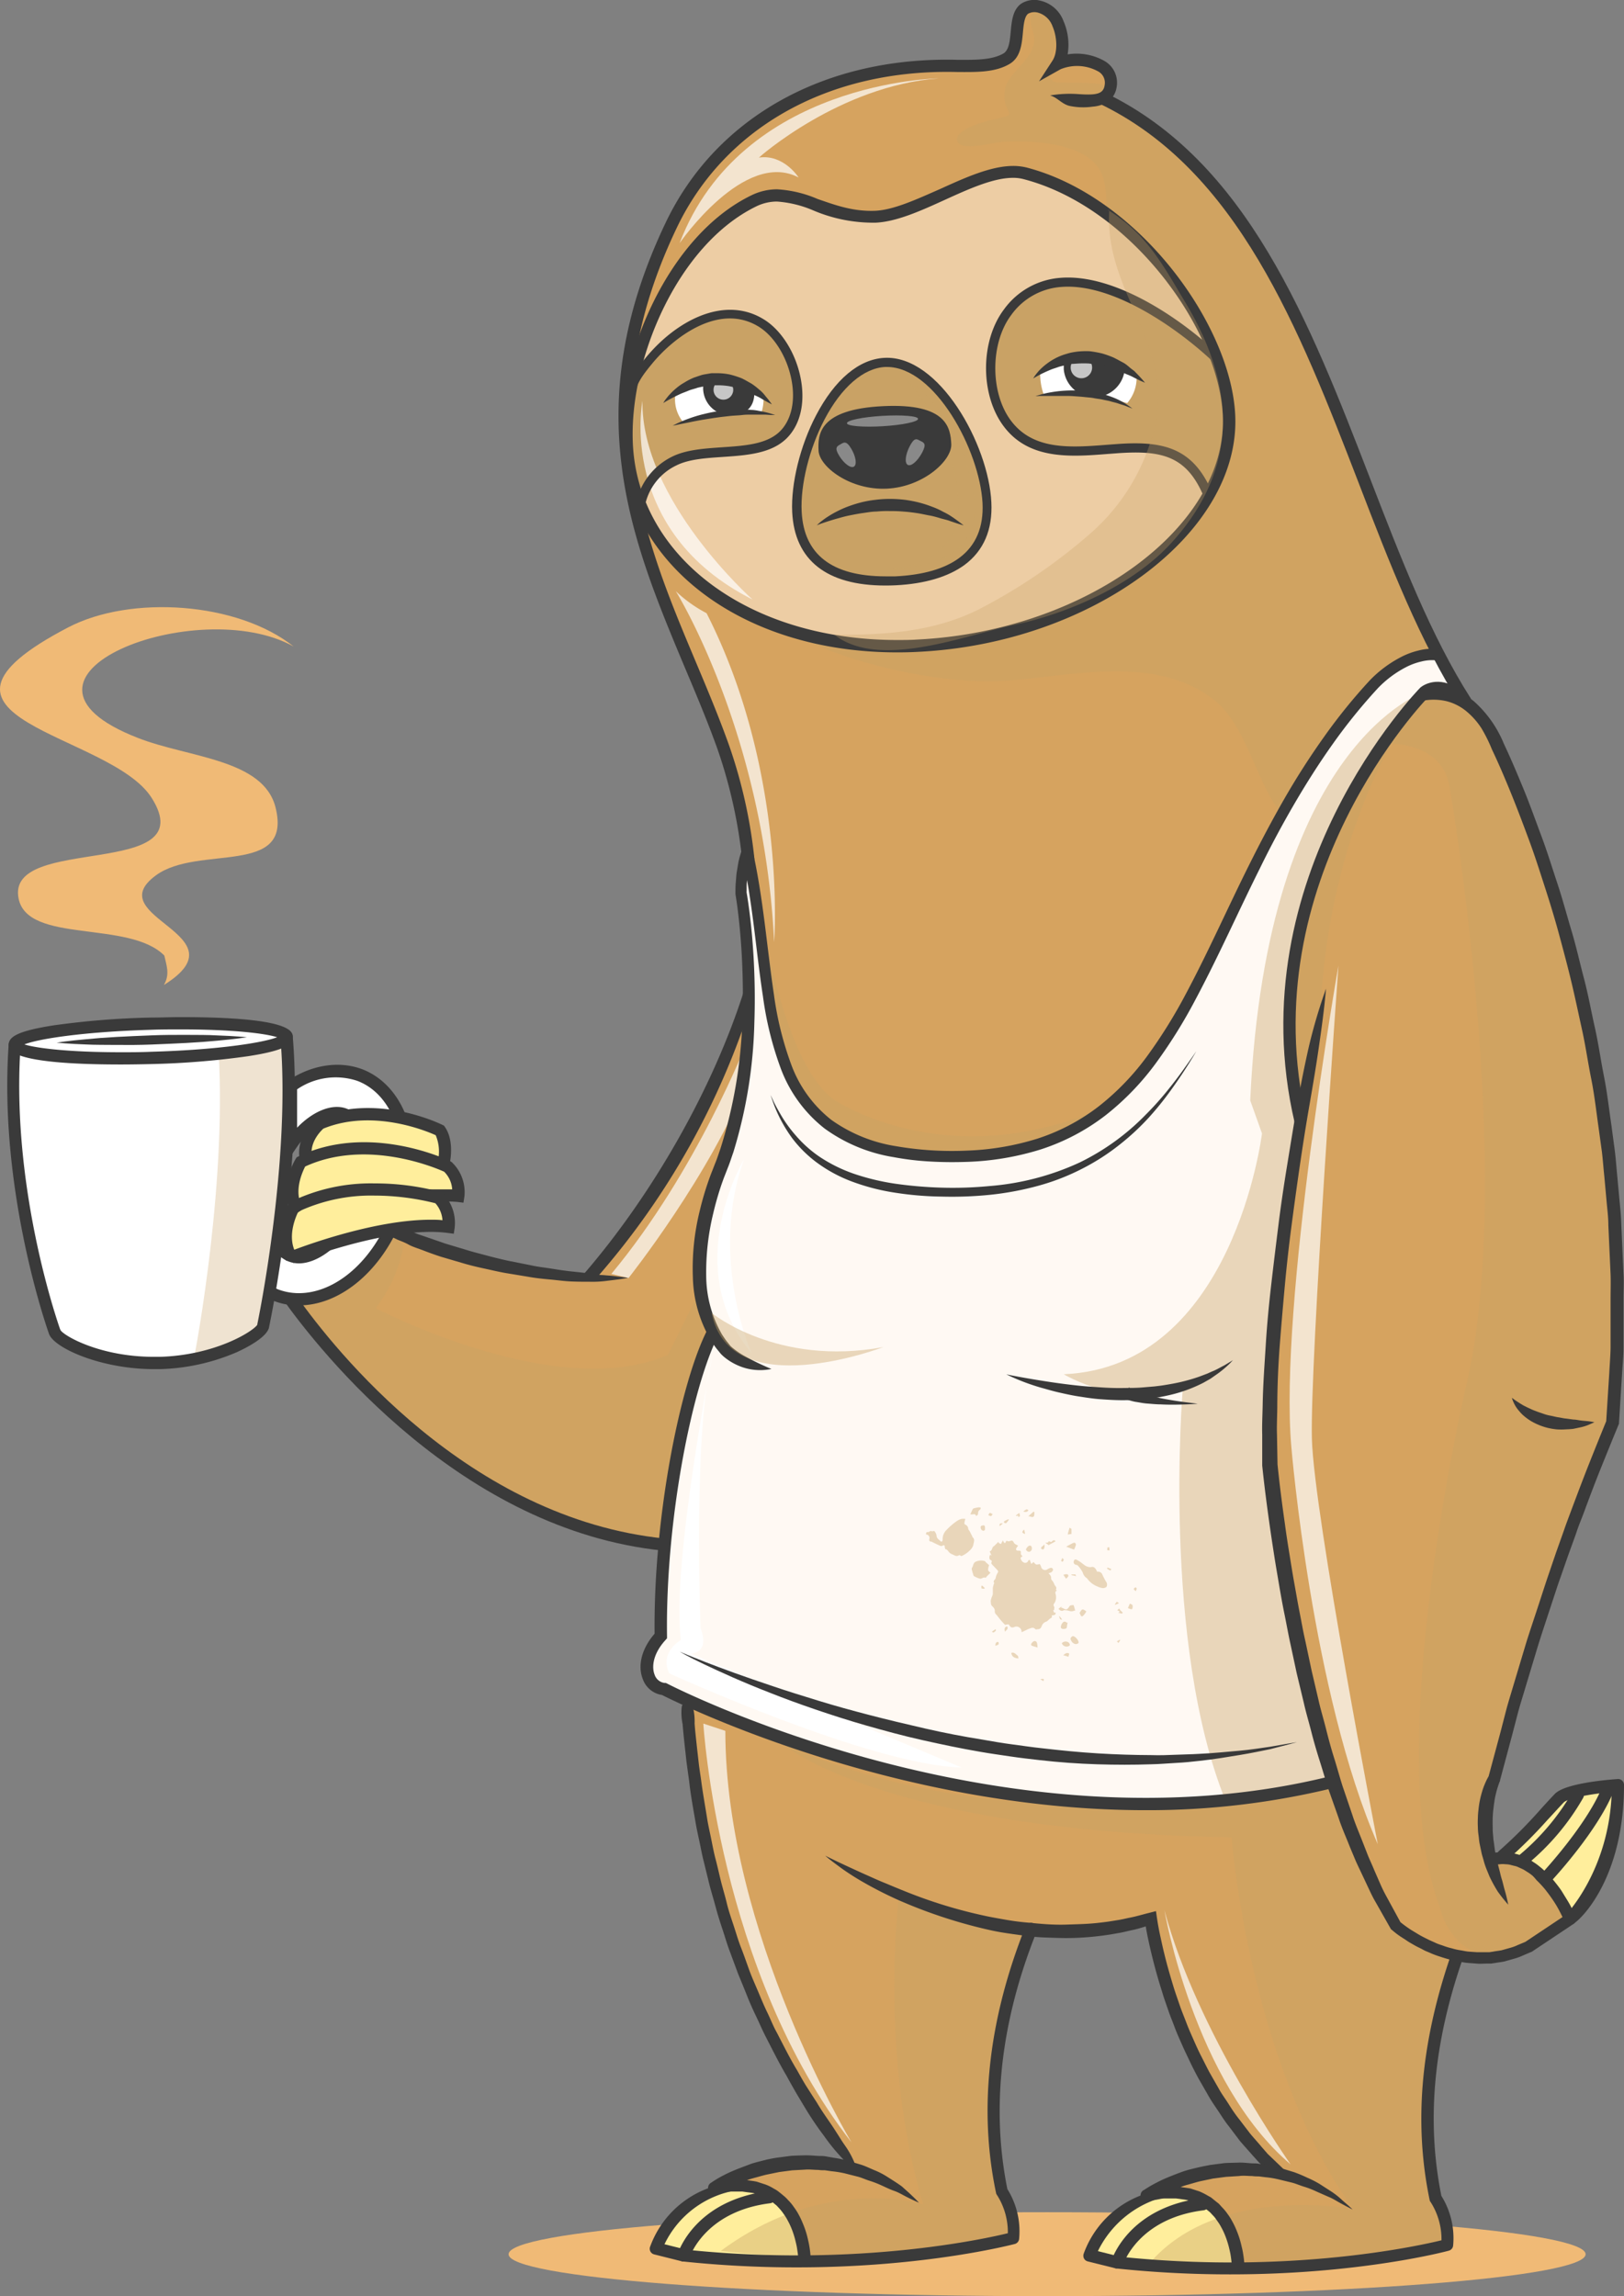 <svg xmlns="http://www.w3.org/2000/svg" viewBox="0 0 275.93 390.19"><rect x="0" y="0" width="275.93" height="390.19" fill="#808080" stroke="none"/><defs><style>.cls-1{isolation:isolate;}.cls-2{fill:#f0ba76;}.cls-3{fill:#d6a35f;}.cls-17,.cls-4,.cls-8{fill:#fff;}.cls-15,.cls-5{fill:#ffee9c;}.cls-6{fill:#fff9f3;}.cls-10,.cls-12,.cls-14,.cls-7{fill:#c9a265;}.cls-12,.cls-15,.cls-7,.cls-9{mix-blend-mode:multiply;}.cls-17,.cls-7,.cls-9{opacity:0.4;}.cls-8{mix-blend-mode:soft-light;opacity:0.7;}.cls-10{fill-rule:evenodd;}.cls-11{fill:#3a3a3a;}.cls-12{opacity:0.3;}.cls-13{fill:#edcda4;}.cls-16{fill:#c6c6c6;}</style></defs><g class="cls-1"><g id="Sloth"><path class="cls-2" d="M96,388.31c0,3.93,41,7.12,91.49,7.12S279,392.24,279,388.31s-41-7.14-91.49-7.14S96,384.37,96,388.31Z" transform="translate(-9.59 -5.24)"/><path class="cls-3" d="M61.6,202.3c11.49-4.9,24.06,1.2,24.06,1.2a6,6,0,0,1,1.8,5,13,13,0,0,0-3,.64c-.09-.11-.2-.21-.31-.32s-13.39-4-24.37,1.46c-1.47-3.6,1-7.54,1-7.54C61,202.56,61.3,202.43,61.6,202.3Z" transform="translate(-9.59 -5.24)"/><path class="cls-3" d="M84.43,209.11a6.22,6.22,0,0,1,1.39,4.64,34.62,34.62,0,0,0-9.85.43h0a91.89,91.89,0,0,0-15.33,4.17c-.51.19-.92.33-1.17.45l-.41-.14-.12,0c-2-3.76.59-8.24.59-8.24s.16-.09.25-.12c11-5.46,24.37-1.46,24.37-1.46S84.34,209,84.43,209.11Z" transform="translate(-9.59 -5.24)"/><path class="cls-4" d="M59.44,218.8c.25-.12.66-.26,1.17-.45a91.89,91.89,0,0,1,15.33-4.17,24.32,24.32,0,0,1-6.83,8.6A14.42,14.42,0,0,1,60.37,226c-.16,0-.38,0-.61,0-1.57-.22-4.12-1-3.37-.69a8.85,8.85,0,0,1-1.34-.66c.44-2.24,1-5,1.46-8l.31,0a4.49,4.49,0,0,0,2.09,1.94l.18.32Z" transform="translate(-9.59 -5.24)"/><path class="cls-4" d="M77.14,194.21l-.17.85a25.62,25.62,0,0,0-8.78-.14l0-.33a3.89,3.89,0,0,0-1.36-.24c-2.26,0-5.34,1.88-7.75,5.43v-5.57c.07-1.52.12-3,.16-4.54a13.89,13.89,0,0,1,7.59-2.45,11,11,0,0,1,3.87.7A11.92,11.92,0,0,1,77.14,194.21Z" transform="translate(-9.59 -5.24)"/><path class="cls-5" d="M207.79,378.32l0-.5c11.7-.72,12.12,12.14,12.12,12.14v.73a182.67,182.67,0,0,1-20.45-1l-4.76-1.19A15.8,15.8,0,0,1,207.79,378.32Z" transform="translate(-9.59 -5.24)"/><path class="cls-5" d="M134.12,377.13l0-.49c11.7-.72,12.13,12.14,12.13,12.14v.72a183.07,183.07,0,0,1-20.48-1L121,387.31A15.78,15.78,0,0,1,134.12,377.13Z" transform="translate(-9.59 -5.24)"/><path class="cls-3" d="M184.76,333.18c-3.23,8.1-9,24.92-4.92,44.43a12.51,12.51,0,0,1,2,7.91s-14.08,3.87-35.59,4v-.72s-.43-12.86-12.13-12.14a19.9,19.9,0,0,0-3.18.47c.51-.33,11.21-7.19,24.36-3.06-19.38-24.45-27.16-51.68-29-79.92,13.74,6.32,61.88,25.82,109.59,14l.34-.1c2.82,8.87,6.32,17.46,10.57,24.46a25.32,25.32,0,0,0,10.31,5.07l-.19.86c-3.17,9.38-6.8,23.9-3.37,40.41a12.44,12.44,0,0,1,2,7.91s-14.07,3.87-35.59,4V390s-.42-12.86-12.12-12.14a20.92,20.92,0,0,0-3.18.47,30.61,30.61,0,0,1,22.65-3.54c-18.57-16.65-22.05-43.48-22.05-43.48A51.6,51.6,0,0,1,184.76,333.18Z" transform="translate(-9.59 -5.24)"/><path class="cls-5" d="M284.48,308.63c0,14.49-8,22.64-8,22.64S272.3,321,265,320.89l0-.32c4.09-3.56,6.46-6.55,9.56-9.74C276.08,309.22,284.48,308.63,284.48,308.63Z" transform="translate(-9.59 -5.24)"/><path class="cls-3" d="M262.67,321.19l.62-.15a8.68,8.68,0,0,1,1.66-.15c7.35.1,11.52,10.38,11.52,10.38L269.34,336a18.22,18.22,0,0,1-12.27,1.5,25.32,25.32,0,0,1-10.31-5.07c-4.25-7-7.75-15.59-10.57-24.46-8.18-25.72-10.81-54-10.81-54-.66-18.57,2.37-41.57,5.19-58.27-9.78-41.92,21.11-73,21.11-73s2.66-2.23,6.24,1.33l0,.1c.23.13.46.27.7.43a14.44,14.44,0,0,1,4.82,5.83s26.14,51.09,20.2,116.44a434.41,434.41,0,0,0-20.2,60.59S260.47,312.64,262.67,321.19Z" transform="translate(-9.59 -5.24)"/><path class="cls-3" d="M109.65,222.31a145.84,145.84,0,0,0,27.16-47.89c0,9.09-1.06,20.36-5.17,30.26,0,0-5.68,13.74-2,24.38v0s2.39,2.73,2.38,2.77l-2.46,1.57c-1.89,7.38-5.53,18.37-7,34.3-33.25-3.27-55.76-31.6-62.79-41.48l0-.26c.23,0,.45,0,.61,0a14.42,14.42,0,0,0,8.74-3.24,24.32,24.32,0,0,0,6.83-8.6h0C84.35,218.25,98.07,221.69,109.65,222.31Z" transform="translate(-9.59 -5.24)"/><path class="cls-3" d="M196.87,21.92c33.29,16,40.67,62.83,57.15,94.56l-.11.06s-5.51-1.2-12,6.25c-30.73,35-26.89,80.26-72.27,79-33.34-.95-27.44-25.89-33-51.36h0a84.09,84.09,0,0,0-4.13-18.13c-9.33-26.17-27.12-50.51-8.86-88.78,6.09-12.77,16.79-20.87,29.13-24.69a.24.24,0,0,0,.09,0,101.37,101.37,0,0,1,15-2.05c2.51-.22,5.64.08,8.48-.24a10.58,10.58,0,0,0,4.26-1.3c3.31-2-.23-9.85,5.57-8.81,3.6.63,4.89,7,3.11,9.69,2.6-1.45,9.36-.66,9,3.45A2.62,2.62,0,0,1,196.87,21.92Z" transform="translate(-9.59 -5.24)"/><path class="cls-6" d="M254,116.48l-.11.06s-5.51-1.2-12,6.25c-30.73,35-26.89,80.26-72.27,79-33.34-.95-27.44-25.89-33-51.36h0c0-.14-.06-.27-.09-.4s-1.07,2.21-1.07,7a109.08,109.08,0,0,1,1.34,17.4c0,9.09-1.06,20.36-5.17,30.26,0,0-5.68,13.74-2,24.38v0s1.46,2.49,1.48,2.55l.45,1.12h-1.12c-1.89,7.38-6.42,19-7.93,35a145.85,145.85,0,0,0-.7,15.53c-4,4.39-2.28,8.78.56,9,0,0,1.37.71,3.89,1.86,13.74,6.32,61.88,25.82,109.59,14l.34-.1c-8.18-25.72-10.81-54-10.81-54-.66-18.57,2.37-41.57,5.19-58.27-9.78-41.92,21.11-73,21.11-73s2.66-2.23,6.24,1.33l0,.1c.23.13.46.27.7.43l.07-.11C257,122,255.48,119.3,254,116.48Z" transform="translate(-9.59 -5.24)"/><path class="cls-7" d="M251.68,122.79s-26.87,8.48-29.67,69.45l2,5.61s-4.82,39.71-33.69,40.92c0,0,9.82,5.91,20.21,2.8,0,0-3.56,42.78,7.28,69.66l18-3.13s-13-34.83-10.25-70.13l5-42.2L234,177.4S234,146.4,251.68,122.79Z" transform="translate(-9.59 -5.24)"/><path class="cls-7" d="M162.32,327.52s-3.46,26.76,4.11,52.3c0,0-16.72-5.2-34.38,7.93,0,0,32.07,3.74,49.77-2.23,0,0,.41-6.69-2-7.91,0,0-5.74-24,4.92-44.43C184.76,333.18,169.57,330.68,162.32,327.52Z" transform="translate(-9.59 -5.24)"/><path class="cls-7" d="M142.57,301.61s17,14.81,76.28,15.86c0,0,2.7,37.46,20.58,63.14,0,0-22.42-4.23-34.12,8.78,0,0,29.5,2.77,50.17-2.68a24.58,24.58,0,0,0-2.06-9s-4.08-17.59,3.65-40.16l-10.31-5.07L235.85,308.1S184.83,320.47,142.57,301.61Z" transform="translate(-9.59 -5.24)"/><path class="cls-7" d="M196.82,22l-.5-.23c5.2-3.55-6.83-2-7.74-2.7-2.72-2.11,1.78-6.14.4-9.72-.57-1.48-1.24-3.62-3.3-2.39s-.23,3.58-.37,5.17c-.31,3.68-4.78,5.42-5.05,8.81-.35,4.12,3.26,3.5-2.38,4.72-1.45.31-7,2-5.43,3.91,1.05,1.26,5.86-.09,7.26-.2,4.71-.35,14.34,0,16.87,5,2,4-.17,9,2.45,13.07,1.87,2.9,3.78,5.49,5.07,8.75,2.42,6.21,3.29,13.44,1,19.83-5.23,14.92-16.32,25.17-31.08,30.44-9,3.23-18.71,6.16-28.38,7.19,8,4.08,22.35,7.75,33.68,7.33,10.45-.39,26.05-5,36.5,3.16,5.46,4.26,7.16,13.74,11.06,18.79,5.77-6,9.41-13.83,15-20.14,6.54-7.45,12-6.25,12-6.25l.11-.06c-.47.24-9.17-20.71-9.89-22.54C233.92,68,224.2,34.81,196.82,22Z" transform="translate(-9.59 -5.24)"/><path class="cls-7" d="M78.12,216.76s-.36,5-4.68,10.79c0,0,30.94,16.19,49.64,7.91l5-10.06,1.21,6.23s-6.39,26.16-7,36.76c0,0-33.5-.19-62.76-41.74a20.73,20.73,0,0,0,16.18-11.79Z" transform="translate(-9.59 -5.24)"/><path class="cls-7" d="M243.51,131.67s10.93-1.35,12.37,7.28c0,0,11.41,65.7,2.77,102,0,0-14.49,61.8-4.42,88.42,0,0,1.8,9,10.79,8.28l11.45-6.4s-1.14-9.9-11.52-10.38l-2.28.3-.52-9.78S280.23,254,283.6,246.92c0,0,5.52-61.41-18.22-111.77l-5-9-8.67-3.37Z" transform="translate(-9.59 -5.24)"/><path class="cls-8" d="M169.06,18.56s-33.48.42-44,28c0,0,11-16,20.22-11.16,0,0-2.53-4-6.74-3.38C138.53,32,152.22,19.82,169.06,18.56Z" transform="translate(-9.59 -5.24)"/><path class="cls-8" d="M237,169.34s-10.14,57.68-8,81.8c0,0,3.49,41.95,14.68,67.47,0,0-10.84-55.93-11.19-68.87S237,169.34,237,169.34Z" transform="translate(-9.59 -5.24)"/><path class="cls-8" d="M129.09,298.13s2.49,42,25.18,71.18c0,0-21.44-35.74-21.44-69.94Z" transform="translate(-9.59 -5.24)"/><path class="cls-8" d="M207.43,329.84s5,29.22,21.44,43.2C228.87,373,213,350.67,207.43,329.84Z" transform="translate(-9.59 -5.24)"/><g class="cls-9"><path class="cls-10" d="M183.16,282.61a.88.88,0,0,0-1.29-.86c-.4.13-.58,0-.78-.31l-.15-.18-.59.09a15,15,0,0,1-1.28-1.49c-.16-.25-.49-.39-.46-.85s-.34-.71-.59-1a3.28,3.28,0,0,1-.1-.74,3.16,3.16,0,0,1,.21-.7,2.14,2.14,0,0,0,.15-.47c0-.34,0-.68,0-1a3.65,3.65,0,0,1,.17-.67c0-.06.09-.16.07-.18-.28-.37.15-.54.23-.82a2.78,2.78,0,0,1,.33-.89c.16-.22.1-.31,0-.46-.32-.35-.66-.69-1-1.06a.37.37,0,0,1,0-.36c.07-.24-.07-.25-.23-.35s-.15-.32-.16-.5a1,1,0,0,1,.16-.39l.14.14.07,0c-.11-.21-.21-.43-.32-.7.48-.08.38-.77.74-.88l.77-.75a1.21,1.21,0,0,1,0,.18l.4.22.1-.17A4.06,4.06,0,0,1,180,267a1.42,1.42,0,0,0,.12.27c.11.21.27.25.36,0s.16-.2.34-.13a.49.49,0,0,0,.29,0c.28-.09.5-.23.7.17s.47.38.76.6c-.05.07-.15.18-.22.29s-.16.25-.13.35a.35.35,0,0,0,.29.2c.56,0,.55,0,.53.54,0,.13.17.28.28.42-.08.06-.23.12-.3.24s.13.6.42.75a.55.55,0,0,0,.87-.27c0-.07.16-.08.24-.12.09.23.17.44.26.7l.38-.33c.15.14.28.35.46.42a1.44,1.44,0,0,0,.59-.08,1.67,1.67,0,0,1,.25.5.7.7,0,0,0,.71.52c.21,0,.44-.2.67-.29a.67.67,0,0,1,.43-.07.41.41,0,0,1,.21.33.7.7,0,0,1-.26.39,1.48,1.48,0,0,1-.52.17,3.27,3.27,0,0,1,.33.39.63.63,0,0,1,.12.32c0,.21,0,.39.19.55a2.24,2.24,0,0,1,.38.7c.14.26.48.47.23.84a1.28,1.28,0,0,0,.19.17c-.45.19-.2.53-.18.8a1.89,1.89,0,0,1-.24,1.32.44.44,0,0,0-.05.61c.07.09,0,.3,0,.55l-.17.09.22.44a.94.94,0,0,1,.18-.14c.11.58-.35.46-.65.56.18.41-.21.43-.38.6a4.05,4.05,0,0,1-.47.41,1.31,1.31,0,0,0-.72.51c-.16.3-.21.7-.62.79-.2,0-.52.12-.6,0-.33-.37-.66-.2-1-.08S183.61,282.42,183.16,282.61Z" transform="translate(-9.59 -5.24)"/><path class="cls-10" d="M166.93,266c0-.26,0-.45.37-.41.17,0,.3-.25.56-.16s.44-.11.49,0a1.5,1.5,0,0,1,.37.76c0,.48.39.64.63.91s.43,0,.4-.29a2.17,2.17,0,0,1,.71-1.63,10.64,10.64,0,0,1,1.6-1.39,2.75,2.75,0,0,1,.89-.44,2.1,2.1,0,0,1,.65,0c-.06.27-.13.51-.16.76,0,.07.09.18.16.22a.77.77,0,0,1,.5.68c0,.16.17.3.25.45l.44.85c0,.05,0,.12.05.15.47.4.17.89.12,1.33a1.65,1.65,0,0,1-.45.77,4.39,4.39,0,0,1-1.55,1.1c-.05,0-.12,0-.17-.06s-.21-.11-.26-.08c-.42.3-.77,0-1.13-.14a1.44,1.44,0,0,1-.52-.33c-.2-.19-.29-.5-.64-.55-.06,0-.11-.22-.12-.33,0-.32-.11-.43-.42-.25a.42.42,0,0,1-.36,0c-.44-.18-.87-.4-1.29-.61-.06,0-.11-.09-.17-.09-.47,0-.44-.27-.36-.58A.59.59,0,0,0,166.93,266Z" transform="translate(-9.59 -5.24)"/><path class="cls-10" d="M196,272.33a.78.78,0,0,1,.87.44,11.73,11.73,0,0,0,.63,1.22.86.86,0,0,1,.1.9.89.89,0,0,1-.71.21,2.85,2.85,0,0,1-.87-.28,3.81,3.81,0,0,1-1.63-1.23.52.52,0,0,0-.19-.2,1.64,1.64,0,0,1-.65-.95,5.63,5.63,0,0,0-.82-1.15.59.59,0,0,0-.34-.14.47.47,0,0,1-.36-.61c.09-.31.27-.37.55-.21s.35.19.51.3c.62.42,1.11,1.05,2,.89C195.48,271.45,195.76,271.75,196,272.33Z" transform="translate(-9.59 -5.24)"/><path class="cls-10" d="M177.65,271.22a2.2,2.2,0,0,0-.17.79c0,.22.31.39.4.5-.27.25-.49.48-.71.7,0,.05-.09.16-.1.15-.39-.2-.7.24-1,.14a4,4,0,0,1-1-.43c-.1-.05-.12-.28-.17-.42s-.14-.45-.19-.68a.61.61,0,0,1,0-.26,2.34,2.34,0,0,0,.15-.27c.11-.32.16-.67.54-.83a2.13,2.13,0,0,1,1.53-.08c.06,0,.1.12.15.18S177.43,271,177.65,271.22Z" transform="translate(-9.59 -5.24)"/><path class="cls-10" d="M192,278c.1.29.19.61.28.95a.78.78,0,0,0-.22,0c-.47.25-.89-.05-1.32-.07-.13,0-.3-.05-.4,0-.41.24-.66,0-.91-.25l.55-.43s0,.05,0,.08l-.14.12a3.08,3.08,0,0,1,.64.27.43.43,0,0,0,.56-.12c.14-.13.23-.36.38-.47A1.65,1.65,0,0,1,192,278Z" transform="translate(-9.59 -5.24)"/><path class="cls-10" d="M175.46,262.88c-.19-.59-.63-.17-1-.32.14-.3.26-.59.41-.87a.32.32,0,0,1,.2-.14,6.11,6.11,0,0,1,.83-.17,1.12,1.12,0,0,1,.31.05c0,.12,0,.27-.07.32a.76.76,0,0,0-.37.75C175.79,262.61,175.6,262.73,175.46,262.88Z" transform="translate(-9.59 -5.24)"/><path class="cls-10" d="M191.55,283.94c-.17-.27,0-.49.24-.64s.81.34,1,.78-.07.44-.29.53S191.72,284.46,191.55,283.94Z" transform="translate(-9.59 -5.24)"/><path class="cls-10" d="M191,281a3.07,3.07,0,0,0-.13.63c0,.4-.28.4-.57.42s-.51-.12-.46-.39a1.27,1.27,0,0,1,.32-.69.41.41,0,0,1,.65,0S191,281,191,281Z" transform="translate(-9.59 -5.24)"/><path class="cls-10" d="M190.74,268.07c.44-.23.84-.48,1.26-.65.25-.11.46.16.37.44a5.24,5.24,0,0,1-.29.71Z" transform="translate(-9.59 -5.24)"/><path class="cls-10" d="M190,284.48a.85.85,0,0,1,1.17-.11.59.59,0,0,1,.2.4c0,.1-.21.23-.34.25A.86.86,0,0,1,190,284.48Z" transform="translate(-9.59 -5.24)"/><path class="cls-10" d="M193,279.35c.16-.21.29-.54.49-.6s.46.19.68.31a2.89,2.89,0,0,1-.6.8C193.18,280.06,193.22,279.58,193,279.35Z" transform="translate(-9.59 -5.24)"/><path class="cls-10" d="M185.88,285.21c-.38-.12-.68-.2-1-.32-.06,0-.13-.25-.08-.3a1.17,1.17,0,0,1,.45-.46.4.4,0,0,1,.53.31C185.85,284.66,185.85,284.89,185.88,285.21Z" transform="translate(-9.59 -5.24)"/><path class="cls-10" d="M184.5,268.94a.59.59,0,0,1-.59-.37c0-.19.38-.67.64-.68s.3.17.35.32A.6.6,0,0,1,184.5,268.94Z" transform="translate(-9.59 -5.24)"/><path class="cls-10" d="M181.41,286.12c.54-.19.78.27,1.1.48.1.06.08.3.12.47C182,287,181.51,286.83,181.41,286.12Z" transform="translate(-9.59 -5.24)"/><path class="cls-10" d="M176.94,264.7c0,.27.11.59-.24.67a.52.52,0,0,1-.44-.32c-.06-.19-.16-.51.26-.58C176.75,264.42,176.9,264.44,176.94,264.7Z" transform="translate(-9.59 -5.24)"/><path class="cls-10" d="M201.23,278.52c.08-.2.18-.44.33-.77.15.08.41.14.46.28a1.31,1.31,0,0,1-.06.64s-.2.06-.29,0Z" transform="translate(-9.59 -5.24)"/><path class="cls-10" d="M188.93,267.17l-1.08.58,0,.1c-.19-.13-.38-.26-.66-.43l.46-.05c0-.05.09-.2.16-.21s.24.08.39.13C188.53,266.93,188.78,266.87,188.93,267.17Z" transform="translate(-9.59 -5.24)"/><path class="cls-10" d="M184.3,262.9l.89-.78.15.06c0,.23,0,.5-.05.66C185.05,263.26,184.7,262.87,184.3,262.9Z" transform="translate(-9.59 -5.24)"/><path class="cls-10" d="M191.31,264.85l.33.19c0,.29,0,.57,0,.87L191,266C191.1,265.58,191.19,265.25,191.31,264.85Z" transform="translate(-9.59 -5.24)"/><path class="cls-10" d="M191.27,286.25l-.15.53-.88-.27C190.6,286.21,190.86,286,191.27,286.25Z" transform="translate(-9.59 -5.24)"/><path class="cls-10" d="M190.27,272.86c.45-.19.83-.14.84.12s-.23.34-.38.54C190.53,273.25,190.41,273.06,190.27,272.86Z" transform="translate(-9.59 -5.24)"/><path class="cls-10" d="M200.36,279.28c-.17.38-.58-.1-.84.1l.34-.28-.44-.23c.14-.12.24-.22.35-.3a1.77,1.77,0,0,0,.19.33C200.07,279,200.2,279.12,200.36,279.28Z" transform="translate(-9.59 -5.24)"/><path class="cls-10" d="M187.06,267.69a2,2,0,0,1,0,.45.82.82,0,0,1-.18.4c-.06,0-.28,0-.37-.12s0-.26.13-.38A2.35,2.35,0,0,0,187.06,267.69Z" transform="translate(-9.59 -5.24)"/><path class="cls-10" d="M181,263.5a4.34,4.34,0,0,1-.46.58c-.05.05-.24-.05-.37-.08,0-.09,0-.24.09-.28a5.86,5.86,0,0,1,.67-.32A.86.86,0,0,0,181,263.5Z" transform="translate(-9.59 -5.24)"/><path class="cls-10" d="M178.72,284.91c0-.43.07-.66.52-.64,0,.13.1.35,0,.41A1.78,1.78,0,0,1,178.72,284.91Z" transform="translate(-9.59 -5.24)"/><path class="cls-10" d="M180.33,282.51c-.09-.43-.12-.76.36-.9C181,282,180.6,282.22,180.33,282.51Z" transform="translate(-9.59 -5.24)"/><path class="cls-10" d="M178.26,262.54c-.15.18-.23.35-.29.34a1.42,1.42,0,0,1-.45-.16c.07-.14.12-.33.24-.38S178,262.44,178.26,262.54Z" transform="translate(-9.59 -5.24)"/><path class="cls-10" d="M183.45,262.08a4.83,4.83,0,0,1,.56-.36c.05,0,.19.06.27.12s-.05.19-.1.22a.73.73,0,0,1-.36.11A1.58,1.58,0,0,1,183.45,262.08Z" transform="translate(-9.59 -5.24)"/><path class="cls-10" d="M182.55,263a2.32,2.32,0,0,1,.08-.22l-.38.07-.06-.08c.19-.13.37-.28.56-.42a.3.3,0,0,0,.08.08C182.76,262.63,183.12,263,182.55,263Z" transform="translate(-9.59 -5.24)"/><path class="cls-10" d="M176.48,274.69l.42.4-.06.13a1.43,1.43,0,0,1-.51-.07s0-.28,0-.42Z" transform="translate(-9.59 -5.24)"/><path class="cls-10" d="M183.64,265.22c0,.21.09.43.13.69-.55-.16-.59-.3-.27-.68Z" transform="translate(-9.59 -5.24)"/><path class="cls-10" d="M202.57,275.63c-.16-.15-.32-.23-.34-.34s.14-.22.24-.29.24.11.25.19S202.65,275.43,202.57,275.63Z" transform="translate(-9.59 -5.24)"/><path class="cls-10" d="M198.43,271.88c-.1.12-.18.25-.21.24-.18-.1-.36-.2-.54-.32a1.51,1.51,0,0,1,.09-.18C198,271.69,198.17,271.78,198.43,271.88Z" transform="translate(-9.59 -5.24)"/><path class="cls-10" d="M178.71,282.1c.23.18,0,.32-.09.41-.24.2-.34.17-.49,0Z" transform="translate(-9.59 -5.24)"/><path class="cls-10" d="M198.09,268.21v.51l-.37-.05C197.79,268.45,197.56,268.05,198.09,268.21Z" transform="translate(-9.59 -5.24)"/><path class="cls-10" d="M192.45,273.07l-.81-.17a.37.37,0,0,1,0-.11,5.1,5.1,0,0,1,.67,0S192.4,273,192.45,273.07Z" transform="translate(-9.59 -5.24)"/><path class="cls-10" d="M186.88,290.93l-.54-.35C187,290.49,187,290.5,186.88,290.93Z" transform="translate(-9.59 -5.24)"/><path class="cls-10" d="M199.34,277.43l.38.24-.63.28-.07-.09C199.12,277.72,199.22,277.58,199.34,277.43Z" transform="translate(-9.59 -5.24)"/><path class="cls-10" d="M190.06,270l.16.13a1,1,0,0,1,.12.15c-.06.11-.11.22-.18.37l-.29-.15C189.94,270.36,190,270.18,190.06,270Z" transform="translate(-9.59 -5.24)"/><path class="cls-10" d="M180,264.13c-.21.16-.37.28-.57.45C179.38,264.15,179.5,264.05,180,264.13Z" transform="translate(-9.59 -5.24)"/><path class="cls-10" d="M189.61,279.87c.14.17.28.36.45.59-.35,0-.35,0-.52-.54Z" transform="translate(-9.59 -5.24)"/><path class="cls-10" d="M199.62,284.43l-.27-.28.5-.27.07.1C199.83,284.11,199.74,284.27,199.62,284.43Z" transform="translate(-9.59 -5.24)"/></g><path class="cls-4" d="M136,202.25s-11,18.33,1.33,33C137.28,235.26,130,218.92,136,202.25Z" transform="translate(-9.59 -5.24)"/><path class="cls-4" d="M130.62,235.6s-7,35.65-5.34,48.33c0,0-3.67,2-2,5.66,0,0,34.34,15.67,49.67,16l-46-19.34s3.33,0,1.67-4.33C128.62,281.92,127.28,248.92,130.62,235.6Z" transform="translate(-9.59 -5.24)"/><path class="cls-7" d="M138,153.8s3.18,30.17,13,38.12c0,0,19.32,13.49,46.57,1.32A38.69,38.69,0,0,1,172.35,202s-23,2.65-30.16-16.67C142.19,185.3,137.16,158.84,138,153.8Z" transform="translate(-9.59 -5.24)"/><path class="cls-8" d="M136.54,182.19s-8.5,22-23.08,39.53l2.92.7s14.09-17.74,20.4-34.08Z" transform="translate(-9.59 -5.24)"/><path class="cls-11" d="M257.78,125.1c-6.89-10.76-12-23.89-17.34-37.79-10.11-26.17-20.56-53.24-44.15-64.51l.9-1.88C221.51,32.55,232.12,60,242.38,86.56c5.33,13.8,10.37,26.84,17.14,37.42Z" transform="translate(-9.59 -5.24)"/><path class="cls-11" d="M234.89,173.25c-.29,3.42-.76,6.79-1.25,10.16s-1.06,6.71-1.64,10.06-1.1,6.7-1.59,10.06-.95,6.72-1.39,10.08-.82,6.75-1.13,10.13-.6,6.76-.86,10.13-.4,6.76-.42,10.15c0,1.68-.11,3.38-.05,5.06l.09,5c.34,3.35.77,6.73,1.25,10.08.22,1.67.48,3.35.75,5s.53,3.36.83,5,.58,3.34.91,5,.61,3.33,1,5l1.06,5,1.17,5c.37,1.64.87,3.27,1.28,4.91s.85,3.27,1.36,4.89.94,3.24,1.46,4.86l1.63,4.79c.51,1.61,1.2,3.16,1.8,4.73l.92,2.35c.33.78.69,1.54,1,2.31l1,2.29a24.91,24.91,0,0,0,1.11,2.26l2.41,4.43-.21-.23h0c.32.27.72.58,1.11.86s.79.55,1.21.8.83.51,1.24.74.86.45,1.3.67.87.39,1.31.6.91.33,1.36.5a10.94,10.94,0,0,0,1.38.41,9.47,9.47,0,0,0,1.4.32c.47.07.94.19,1.41.23l1.42.1c.49,0,1,0,1.43,0l.71,0,.71-.11c.46-.09.94-.13,1.4-.23l1.38-.39a7.35,7.35,0,0,0,1.33-.49l1.32-.55-.11.06,7.12-4.75-.38,1.26c-.27-.62-.61-1.29-.94-1.92s-.71-1.25-1.12-1.85-.83-1.16-1.27-1.72a19.27,19.27,0,0,0-1.44-1.55A8.57,8.57,0,0,0,270,324a7.45,7.45,0,0,0-.82-.6c-.3-.18-.57-.38-.88-.53l-.9-.41c-.31-.12-.64-.17-1-.27a3.63,3.63,0,0,0-1-.15,3.93,3.93,0,0,0-1,0l-1,.09-.39-2,1.27-.14a5.24,5.24,0,0,1,1.25,0,6.51,6.51,0,0,1,1.25.19c.42.11.83.21,1.22.35l1.14.51c.37.19.7.43,1,.64a8,8,0,0,1,1,.72,9.91,9.91,0,0,1,.91.79,19,19,0,0,1,1.63,1.74c.49.62,1,1.24,1.39,1.89s.83,1.33,1.21,2a20.87,20.87,0,0,1,1,2.12l1.18-.37L277,332.14l-7.12,4.75-.07.05-.05,0-1.46.62a8.64,8.64,0,0,1-1.5.54l-1.54.44c-.51.12-1.05.17-1.57.26l-.79.12-.81,0c-.53,0-1.05.06-1.59,0l-1.59-.12c-.53-.05-1-.16-1.57-.24a23.49,23.49,0,0,1-3.06-.82,15.38,15.38,0,0,1-1.48-.54c-.47-.22-1-.4-1.44-.65s-.93-.45-1.39-.72-.91-.5-1.34-.8-.89-.57-1.32-.87-.83-.62-1.27-1h0l-.13-.1-.07-.14-2.55-4.5c-.44-.74-.8-1.52-1.17-2.3l-1.1-2.34c-.36-.77-.74-1.54-1.09-2.33l-1-2.39c-.62-1.6-1.34-3.16-1.87-4.8l-1.71-4.84c-.53-1.64-1-3.27-1.52-4.91s-1-3.28-1.42-4.93-.92-3.3-1.3-5l-1.2-5-1.07-5c-.37-1.67-.66-3.35-1-5s-.64-3.35-.92-5-.58-3.37-.84-5.05-.52-3.38-.76-5.07c-.48-3.39-.92-6.77-1.27-10.18l0-.24v-2.41l0-2.58c-.05-1.71.05-3.42.08-5.14.06-3.42.32-6.83.53-10.25s.54-6.8.93-10.2.81-6.78,1.23-10.16.93-6.76,1.48-10.13,1.09-6.73,1.68-10.09,1.25-6.7,2-10A92.31,92.31,0,0,1,234.89,173.25Z" transform="translate(-9.59 -5.24)"/><path class="cls-11" d="M251.22,122.36a10,10,0,0,1,8.83,2.08,19.58,19.58,0,0,1,5.06,7.19c1.21,2.57,2.3,5.16,3.37,7.76s2,5.25,3,7.91,1.81,5.33,2.7,8,1.61,5.4,2.42,8.1,1.41,5.44,2.13,8.16,1.21,5.5,1.83,8.25,1,5.53,1.55,8.29.86,5.57,1.27,8.35l.56,4.19c.18,1.39.28,2.8.41,4.2l.39,4.2c.13,1.4.29,2.8.32,4.21l.37,8.43c.09,1.41,0,2.82,0,4.23l0,4.23,0,4.22c0,1.41-.15,2.81-.23,4.22l-.53,8.43v.15l-.07.17c-1,2.42-2,4.89-3,7.37s-1.93,4.95-2.85,7.44c-.46,1.25-1,2.49-1.39,3.74L276,269.64l-1.31,3.76c-.45,1.25-.85,2.52-1.27,3.78-.82,2.52-1.66,5-2.47,7.58l-2.3,7.63c-.38,1.28-.78,2.54-1.13,3.83l-1,3.84-2.06,7.7,0,.12-.08.15h0c-.12.31-.26.75-.39,1.15s-.22.82-.32,1.24-.16.86-.22,1.28-.11.86-.16,1.29a21,21,0,0,0-.08,2.63c0,.43,0,.87.05,1.31s.05.89.14,1.32l.17,1.31c.06.45.18.88.27,1.32.16.87.41,1.74.63,2.61a11.67,11.67,0,0,0,.36,1.32l.34,1.34a27.63,27.63,0,0,1,.68,2.75,24.06,24.06,0,0,1-1.79-2.24,24.65,24.65,0,0,1-1.38-2.52l-.55-1.34a12.91,12.91,0,0,1-.45-1.37c-.12-.47-.29-.93-.38-1.4l-.3-1.43c-.1-.47-.13-1-.19-1.45a10.15,10.15,0,0,1-.12-1.46,14.42,14.42,0,0,1,0-1.47,12.13,12.13,0,0,1,.11-1.48,15.28,15.28,0,0,1,.57-2.91,11.36,11.36,0,0,1,.5-1.42,10.23,10.23,0,0,1,.7-1.41h0l-.1.27,2.08-7.74,1-3.87c.35-1.29.75-2.56,1.13-3.85l2.3-7.67c.81-2.54,1.67-5.06,2.49-7.6.42-1.28.82-2.54,1.26-3.81L274,269l1.34-3.77c.43-1.27.92-2.51,1.38-3.77.94-2.5,1.88-5,2.86-7.47s2-5,3-7.44l-.09.32.53-8.35c.07-1.39.19-2.78.22-4.18l0-4.17,0-4.2c0-1.39.05-2.79,0-4.17l-.38-8.36c0-1.4-.19-2.79-.31-4.18l-.38-4.17c-.15-1.39-.24-2.77-.41-4.16l-.57-4.15c-.39-2.76-.7-5.54-1.25-8.27s-.94-5.51-1.54-8.23-1.17-5.46-1.82-8.18-1.37-5.4-2.1-8.1-1.55-5.37-2.4-8-1.7-5.31-2.67-7.93-1.95-5.23-3-7.82-2.14-5.16-3.33-7.66A25.79,25.79,0,0,0,261.3,129a12.67,12.67,0,0,0-2.56-2.89,8.64,8.64,0,0,0-3.31-1.7,9.74,9.74,0,0,0-4.12-.09Z" transform="translate(-9.59 -5.24)"/><path class="cls-11" d="M149.8,320.58c2.18,1.09,4.38,2.09,6.57,3.09,1.11.48,2.2,1,3.31,1.45s2.21.93,3.33,1.37a81.56,81.56,0,0,0,13.69,4.26c1.16.26,2.34.46,3.51.67s2.35.38,3.54.49,2.37.23,3.55.31,2.37.11,3.55.07,2.38-.07,3.56-.14,2.35-.21,3.53-.37l1.74-.28c.59-.1,1.17-.24,1.74-.36,1.16-.21,2.31-.57,3.45-.85h0L206,330l.17,1.19c.15,1,.33,2,.55,3s.43,2,.68,3c.48,2,1.07,4,1.68,6,.32,1,.68,2,1,2.94s.74,1.93,1.11,2.91.79,1.9,1.21,2.86.84,1.89,1.32,2.82.92,1.85,1.41,2.75l1.54,2.7c.49.91,1.12,1.73,1.67,2.61s1.12,1.74,1.77,2.55l1.87,2.45c.66.8,1.36,1.55,2,2.33l1,1.15,1.12,1.07,2.23,2.14-2.18.34-1.51-1-1.15-1.11-1.07-1.19c-.7-.81-1.43-1.6-2.12-2.41l-1.93-2.55c-.67-.83-1.23-1.74-1.82-2.62s-1.21-1.76-1.72-2.69l-1.59-2.77c-.51-.94-1-1.89-1.45-2.84s-.92-1.91-1.35-2.89-.87-1.93-1.24-2.93-.79-2-1.13-3-.71-2-1-3c-.64-2-1.23-4.07-1.73-6.13-.25-1-.49-2.07-.71-3.11s-.4-2.08-.55-3.17l1.33.85h0c-1.19.34-2.36.77-3.57,1-.61.13-1.21.29-1.81.41l-1.84.32c-1.23.19-2.45.34-3.69.44s-2.47.16-3.71.16-2.47-.06-3.7-.1-2.46-.17-3.69-.34-2.44-.33-3.65-.53-2.42-.48-3.61-.77a84.38,84.38,0,0,1-13.91-4.72,66.58,66.58,0,0,1-6.51-3.35q-1.59-.94-3.09-2C151.72,322.09,150.72,321.39,149.8,320.58Z" transform="translate(-9.59 -5.24)"/><path class="cls-11" d="M145,390.54a184,184,0,0,1-19.36-1,1,1,0,0,1-.76-.46,1.07,1.07,0,0,1-.12-.89c.12-.37,3-9.05,15.39-10.6a1,1,0,0,1,1.16.91,1,1,0,0,1-.9,1.15c-8.39,1.05-11.9,5.74-13.11,8,28.23,2.75,49.46-1.92,53.53-2.91a11.76,11.76,0,0,0-1.84-6.49.81.81,0,0,1-.17-.39c-3-14.26-1.27-29.48,5-45.22a1,1,0,0,1,1.93.78c-6.12,15.27-7.79,30-5,43.82a13.53,13.53,0,0,1,2,8.43,1,1,0,0,1-.75.9C181.91,386.58,167.13,390.54,145,390.54Z" transform="translate(-9.59 -5.24)"/><path class="cls-11" d="M125.76,389.53a1.07,1.07,0,0,1-.25,0l-4.75-1.19a1,1,0,0,1-.68-.54,1,1,0,0,1,0-.85,16.64,16.64,0,0,1,14.29-10.84,1,1,0,0,1,1.07,1c0,.57.28.25-.29.27l-.46.07a16.54,16.54,0,0,0-12.2,9.16l3.57.89a1,1,0,0,1-.26,2Z" transform="translate(-9.59 -5.24)"/><path class="cls-11" d="M145.19,388.83c0-.44-.08-.84-.14-1.29s-.15-.88-.26-1.31a14.8,14.8,0,0,0-.81-2.52,12.63,12.63,0,0,0-.57-1.17,8.66,8.66,0,0,0-.68-1.09,7.69,7.69,0,0,0-.8-1c-.15-.15-.28-.32-.44-.46l-.48-.39-.49-.4a4.29,4.29,0,0,0-.55-.31,6.51,6.51,0,0,0-1.12-.56l-1.2-.4c-.42-.08-.85-.12-1.27-.18l-.64-.09h-.66l-1.31,0c-.43,0-.88.13-1.31.19l-1.32.22h0a1,1,0,0,1-1.22-.81,1,1,0,0,1,.44-1.07,18.85,18.85,0,0,1,2.12-1.27c.71-.37,1.44-.7,2.18-1s1.49-.57,2.24-.86,1.54-.46,2.32-.67,1.57-.36,2.36-.49l2.4-.31c.8-.05,1.61-.07,2.41-.09s1.62.08,2.42.11c.4,0,.81,0,1.21.09l1.18.21a18.79,18.79,0,0,1,2.37.49l2.31.69c.76.24,1.48.6,2.22.91a12.91,12.91,0,0,1,2.13,1.08c.68.43,1.35.85,2,1.29l.48.33c.16.12.31.27.46.4l.88.79c.58.55,1.15,1.08,1.68,1.66-.74-.31-1.44-.65-2.13-1s-1.34-.75-2.06-1-1.4-.59-2.09-.9a17.24,17.24,0,0,0-2.1-.82c-.72-.22-1.4-.56-2.12-.73l-2.17-.55a18.47,18.47,0,0,0-2.21-.35l-1.1-.16c-.37,0-.74,0-1.11-.06-.75,0-1.49-.11-2.23-.05l-2.22.12-2.21.29-2.19.45c-.72.17-1.44.39-2.16.58s-1.42.46-2.12.73-1.38.55-2.06.88-1.35.64-1.95,1l-.81-1.88h0l1.47-.24a14.06,14.06,0,0,1,1.47-.22l1.5,0,.76,0,.76.1c.5.07,1,.13,1.52.24l1.48.48a7.58,7.58,0,0,1,1.4.69,6.24,6.24,0,0,1,.67.4l.62.49.6.5a7,7,0,0,1,.54.55,8,8,0,0,1,1,1.21,9.33,9.33,0,0,1,.82,1.29,12.22,12.22,0,0,1,.65,1.37,15.28,15.28,0,0,1,.92,2.85,16.91,16.91,0,0,1,.45,3,1,1,0,0,1-2.07.09Z" transform="translate(-9.59 -5.24)"/><path class="cls-11" d="M218.67,391.73a184.09,184.09,0,0,1-19.36-1,1,1,0,0,1-.87-1.34c.11-.37,3-9.06,15.39-10.61a1,1,0,0,1,.26,2.06c-8.4,1.05-11.91,5.73-13.12,8,28.24,2.77,49.46-1.91,53.54-2.9a11.76,11.76,0,0,0-1.84-6.49.78.78,0,0,1-.18-.39c-2.66-12.85-1.55-26.25,3.4-40.95a1,1,0,0,1,2,.66C253.06,353,252,366,254.49,378.39a13.59,13.59,0,0,1,2,8.44,1,1,0,0,1-.76.88C255.58,387.76,240.79,391.73,218.67,391.73Z" transform="translate(-9.59 -5.24)"/><path class="cls-11" d="M199.43,390.71l-.26,0-4.75-1.18a1,1,0,0,1-.67-.54,1.07,1.07,0,0,1,0-.86A16.66,16.66,0,0,1,208,377.27a1,1,0,0,1,1.07,1c0,.58,0,0-.62.06a17.4,17.4,0,0,0-12.32,9.45l3.55.89a1,1,0,0,1-.24,2Z" transform="translate(-9.59 -5.24)"/><path class="cls-11" d="M218.85,390c0-.44-.07-.84-.13-1.29s-.16-.88-.26-1.31a15.75,15.75,0,0,0-.81-2.52,11.51,11.51,0,0,0-.57-1.17,7.71,7.71,0,0,0-.69-1.09,5.5,5.5,0,0,0-.8-1c-.14-.15-.28-.32-.43-.46l-.49-.4-.49-.39a4.74,4.74,0,0,0-.54-.31,5.82,5.82,0,0,0-1.12-.55l-1.21-.4c-.41-.09-.84-.13-1.26-.2l-.64-.08h-.66l-1.31,0c-.44,0-.88.13-1.32.2l-1.33.22h0a1,1,0,0,1-.78-1.89,21.31,21.31,0,0,1,2.13-1.24c.71-.38,1.44-.7,2.18-1s1.49-.59,2.25-.86,1.54-.45,2.33-.64,1.56-.34,2.35-.49l2.4-.31c.8-.05,1.6-.05,2.4-.08s1.61.09,2.41.13c.4,0,.8,0,1.2.1l1.18.21a21,21,0,0,1,2.36.49l2.29.7a23.53,23.53,0,0,1,2.21.93,16.9,16.9,0,0,1,2.12,1.08l2,1.29a13,13,0,0,1,1.84,1.47c.59.52,1.19,1,1.75,1.57-.71-.35-1.4-.72-2.08-1.09s-1.31-.79-2-1.06l-2.09-.92a14.74,14.74,0,0,0-2.12-.82c-.72-.22-1.41-.54-2.14-.71l-2.19-.53a15.92,15.92,0,0,0-2.21-.36l-1.11-.14c-.37,0-.74,0-1.11-.06-.75,0-1.49-.11-2.24,0l-2.23.14-2.21.29-2.19.46c-.73.18-1.44.41-2.16.6s-1.42.48-2.12.75-1.37.56-2,.89-1.36.66-2,1l-.82-1.88h0l1.46-.24c.5-.07,1-.19,1.47-.23l1.51,0,.75,0,.77.11c.5.08,1,.13,1.52.23l1.48.48a11.43,11.43,0,0,1,1.4.7c.22.14.47.24.67.39l.61.5.62.49c.18.18.35.38.52.57a8.57,8.57,0,0,1,1,1.2,9.62,9.62,0,0,1,.81,1.29,13.21,13.21,0,0,1,.66,1.37,16,16,0,0,1,.91,2.85,12.56,12.56,0,0,1,.29,1.46,15.16,15.16,0,0,1,.17,1.51,1,1,0,1,1-2.08.1Z" transform="translate(-9.59 -5.24)"/><path class="cls-11" d="M276.48,332.31a1,1,0,0,1-.75-1.76c.07-.09,7.3-7.63,7.7-20.79-3.58.33-7.45,1.05-8.16,1.78-.95,1-1.84,2-2.72,2.93a80.14,80.14,0,0,1-6.91,6.88,1,1,0,0,1-1.36-1.57,79.09,79.09,0,0,0,6.74-6.71c.89-1,1.8-2,2.76-3,1.7-1.75,8.57-2.37,10.62-2.51a1,1,0,0,1,1.12,1c0,15.29-6.83,22.34-8.3,23.38A1.33,1.33,0,0,1,276.48,332.31Z" transform="translate(-9.59 -5.24)"/><path class="cls-11" d="M272.3,325.3a1.07,1.07,0,0,1-.71-.28,1,1,0,0,1,0-1.47c.08-.08,7.89-8.48,10.36-15a1,1,0,0,1,1.94.74c-2.62,6.88-10.45,15.31-10.78,15.66A1,1,0,0,1,272.3,325.3Z" transform="translate(-9.59 -5.24)"/><path class="cls-11" d="M268.4,322.32a1.06,1.06,0,0,1-.84-.41,1,1,0,0,1,.2-1.45,39.79,39.79,0,0,0,9-10.7,1,1,0,0,1,1.42-.38,1,1,0,0,1,.38,1.41A40.88,40.88,0,0,1,269,322.1,1,1,0,0,1,268.4,322.32Z" transform="translate(-9.59 -5.24)"/><path class="cls-11" d="M111,222.34l-2.41-.37c12-13.84,22.21-31.94,27.43-48.43l1.38,1.72A130.67,130.67,0,0,1,111,222.34Z" transform="translate(-9.59 -5.24)"/><path class="cls-11" d="M60.38,227.07A11.21,11.21,0,0,1,54,225.21l-.66-.41,3.13-10.72,1.22,2a3.42,3.42,0,0,0,1.68,1.56,2.84,2.84,0,0,0,1,.17c2.31,0,6.62-2.81,9-9.05a17,17,0,0,0,1-9.35c-.27-1.19-1-3.29-2.57-3.9a2.62,2.62,0,0,0-1-.17c-1.74,0-4.55,1.53-6.89,5l-1.9,2.8V189.21l.47-.31c4.07-2.72,8.66-3.42,12.56-2,4.14,1.56,7.16,5.39,8.3,10.51A26,26,0,0,1,78,212.07C74.58,221.05,67.5,227.07,60.38,227.07Zm-4.57-3.22a9.21,9.21,0,0,0,1.06.51,9.86,9.86,0,0,0,3.5.63h0c6.27,0,12.56-5.49,15.65-13.65a24,24,0,0,0,1.27-13.43c-1-4.41-3.54-7.7-7-9a11.63,11.63,0,0,0-10.22,1.44v6.52c2.73-2.84,6-4.16,8.43-3.23S72,197.4,72.37,199a19.13,19.13,0,0,1-1.06,10.54c-2.58,6.82-7.46,10.39-10.93,10.39a5,5,0,0,1-1.72-.31,4.6,4.6,0,0,1-1.38-.81Z" transform="translate(-9.59 -5.24)"/><path class="cls-11" d="M122.32,268.75C88,265.27,64.08,235.08,57.56,225.91l2.49-.33c6.39,9,29.06,37.7,62.49,41.11Z" transform="translate(-9.59 -5.24)"/><path class="cls-11" d="M76.38,213.21l1.65.68,1.88.79c.73.34,1.56.56,2.46.89l2.9,1,3.33,1c1.15.37,2.36.67,3.59,1s2.47.64,3.72.91l3.76.75c1.24.28,2.48.41,3.67.6s2.34.37,3.44.48,2.13.23,3.09.35c.49,0,.94.14,1.38.2s.85.05,1.25.1c.78.06,1.47.12,2,.2,1.13.12,1.79.23,1.79.23s-.64.13-1.78.28l-2.06.26a18.73,18.73,0,0,1-2.68.12c-1,0-2,0-3.18-.05s-2.3-.22-3.53-.33-2.49-.24-3.75-.47l-3.87-.64c-1.28-.23-2.56-.54-3.82-.81s-2.49-.58-3.67-.94l-3.41-1c-1.08-.35-2.1-.72-3-1.07s-1.82-.61-2.52-1-1.35-.61-1.87-.83l-1.62-.77Z" transform="translate(-9.59 -5.24)"/><path class="cls-4" d="M58.31,181.47,12.1,182.8c-1.76,25.15,6.77,48.69,6.77,48.69,0,1.31,7.52,5.65,17.9,5.35s17.6-5.06,17.56-6.36C54.33,230.48,60.14,202.91,58.31,181.47Z" transform="translate(-9.59 -5.24)"/><path class="cls-12" d="M58.31,181.47l-11.73.34c1.88,23.32-3.85,53.29-3.85,53.29,0,.28-.27.7-.79,1.2,7.53-1.33,12.42-4.76,12.39-5.82C54.33,230.48,60.14,202.91,58.31,181.47Z" transform="translate(-9.59 -5.24)"/><path class="cls-11" d="M35.75,237.9h0c-9.12,0-17.27-3.7-17.88-6.13-.52-1.46-8.51-24.65-6.81-49a1.05,1.05,0,0,1,1-1l46.21-1.32a1,1,0,0,1,1.06.95c1.78,20.79-3.64,47.6-4,49.24-.19,1.85-4.22,3.79-5.48,4.37a35.27,35.27,0,0,1-13.09,2.89Zm-15.86-6.6c.67,1,6.77,4.51,15.86,4.51h1c9.47-.27,15.92-4.38,16.56-5.46,0,0,0-.05,0-.08.06-.27,5.57-26.82,4-47.72l-44.28,1.27c-1.45,24.3,6.7,47.1,6.78,47.32A1.36,1.36,0,0,1,19.89,231.3Z" transform="translate(-9.59 -5.24)"/><path class="cls-4" d="M12.1,182.77c0,1.61,10.42,2.61,23.19,2.24s23.06-2,23-3.56-10.43-2.62-23.19-2.25S12.05,181.16,12.1,182.77Z" transform="translate(-9.59 -5.24)"/><path class="cls-11" d="M30.12,186.13h0c-19,0-19-2.51-19.06-3.33,0-1.27,1.24-2.32,7.59-3.31a139.59,139.59,0,0,1,16.44-1.33c1.75,0,3.5-.08,5.19-.08,19,0,19,2.51,19.06,3.33,0,1.28-1.23,2.33-7.58,3.31a139.55,139.55,0,0,1-16.44,1.34C33.56,186.1,31.82,186.13,30.12,186.13Zm-16.39-3.41c2,.63,7.49,1.33,16.39,1.33h0c1.68,0,3.4,0,5.14-.08,11.33-.32,19-1.53,21.42-2.47-2-.64-7.49-1.33-16.4-1.33-1.67,0-3.4,0-5.13.07C23.81,180.57,16.12,181.77,13.73,182.72Z" transform="translate(-9.59 -5.24)"/><path class="cls-11" d="M126.27,294.48a2.85,2.85,0,0,1,.57.2,1,1,0,0,1,.34.28,1.45,1.45,0,0,1,.15.4,10,10,0,0,1,.28,2.72c.07,1.18.24,2.59.41,4.2.09.8.19,1.67.29,2.57s.26,1.86.4,2.85c.25,2,.64,4.12,1,6.39.17,1.14.44,2.29.68,3.46s.46,2.4.78,3.61.59,2.45.9,3.7.7,2.5,1,3.76.74,2.53,1.16,3.8.78,2.55,1.27,3.79.92,2.51,1.37,3.75,1,2.45,1.51,3.66,1,2.41,1.57,3.58,1,2.33,1.63,3.44c1.15,2.22,2.22,4.39,3.41,6.35.57,1,1.11,2,1.68,2.89s1.14,1.78,1.69,2.62c1,1.72,2.12,3.19,3,4.56.44.68.85,1.33,1.23,1.93s.77,1.1,1.07,1.6a13.92,13.92,0,0,1,1.56,3.46,13.24,13.24,0,0,1-2.9-2.45,33.14,33.14,0,0,1-2.68-3.34c-1-1.33-2.06-2.85-3.12-4.59L144.92,361c-.57-1-1.11-1.94-1.68-3-1.19-2-2.29-4.21-3.45-6.47-.59-1.12-1.09-2.31-1.66-3.5s-1.11-2.38-1.6-3.62-1-2.47-1.52-3.73l-1.41-3.81c-.49-1.27-.85-2.57-1.28-3.85s-.83-2.57-1.17-3.85-.74-2.55-1.06-3.82l-.92-3.75c-.32-1.23-.53-2.47-.79-3.66s-.51-2.35-.69-3.51c-.4-2.29-.79-4.46-1-6.46-.14-1-.28-2-.4-2.89s-.2-1.79-.3-2.61c-.18-1.65-.33-3.08-.42-4.25a9.49,9.49,0,0,1-.17-2.72,1.73,1.73,0,0,1,.08-.43,1,1,0,0,1,.29-.32A2.72,2.72,0,0,1,126.27,294.48Z" transform="translate(-9.59 -5.24)"/><path class="cls-11" d="M135.71,151.51a84.33,84.33,0,0,0-4.18-18.88c-1.67-4.69-3.67-9.43-5.6-14-9-21.52-18.4-43.78-3.23-75.57,8.56-17.94,27.15-28.29,49.71-27.65h.5c2.62,0,5.31,0,7.18-1.09.93-.57,1.08-2.1,1.23-3.73.17-1.79.35-3.64,1.7-4.67a4.12,4.12,0,0,1,3.35-.56,5.54,5.54,0,0,1,3.95,3.55,10,10,0,0,1,.67,5.57,9.59,9.59,0,0,1,6.27,1.13,4.24,4.24,0,0,1,2.11,4c-.18,2.4-1.91,3.59-4.18,3.76a11.26,11.26,0,0,1-4-.16c-1.28-.38-2-1.44-3.19-1.75a20.13,20.13,0,0,1,4.78-.23c3.21.22,4.4,0,4.53-1.78a2.18,2.18,0,0,0-1.16-2.09,7.42,7.42,0,0,0-6.35-.36l-3.67,2.06,2.3-3.54c.84-1.29.84-3.83,0-5.79A3.7,3.7,0,0,0,186,7.4a2.25,2.25,0,0,0-1.72.17c-.63.48-.77,1.86-.89,3.21-.19,2-.4,4.21-2.24,5.31-2.35,1.41-5.35,1.4-8.25,1.39h-.53c-21.75-.6-39.59,9.29-47.79,26.47-14.77,30.94-5.6,52.76,3.27,73.86,1.94,4.61,3.94,9.38,5.63,14.13a85.45,85.45,0,0,1,4.3,19.33Z" transform="translate(-9.59 -5.24)"/><path class="cls-11" d="M204.23,312.85c-42.64,0-79.28-18.12-82.17-19.58a4.1,4.1,0,0,1-3.25-2.69c-.92-2.32-.19-5.19,2-7.72-.21-20.06,4.44-42.87,9-51.71l1.85.95c-4.44,8.67-9,31.29-8.74,51.13v.41l-.27.31c-2.14,2.35-2.35,4.58-1.84,5.87a2.06,2.06,0,0,0,1.7,1.41l.21,0,.19.09c.56.3,57.35,29.52,112.75,15.75l.5,2A132.72,132.72,0,0,1,204.23,312.85Z" transform="translate(-9.59 -5.24)"/><path class="cls-11" d="M19.21,182.42s2-.32,5-.58c1.52-.15,3.29-.29,5.19-.39s3.91-.19,5.94-.27,4-.09,5.95-.08,3.67,0,5.19.09c3,.1,5.07.31,5.07.31s-2,.32-5.05.59c-1.51.14-3.28.28-5.18.38s-3.91.19-5.94.27-4.05.09-6,.07-3.67,0-5.19-.08C21.24,182.63,19.21,182.42,19.21,182.42Z" transform="translate(-9.59 -5.24)"/><path class="cls-13" d="M116.08,80.75c1,20.18,21.12,35.6,49.35,34.23s53.9-19,52.93-39.21c-.72-14.7-15.83-36.18-34.63-41.08-7-1.83-17.73,7-25.42,7.37-9.06.44-14-6-20.71-2.66C123.34,46.36,115.42,67,116.08,80.75Z" transform="translate(-9.59 -5.24)"/><path class="cls-14" d="M180.76,58.32c-3.75,5-3.82,13.63-.17,18.7,4.43,6.16,12.35,4.91,18.93,4.45,7.34-.51,12.09.43,15.19,7.57a17.86,17.86,0,0,0,3.89-10.19,34.78,34.78,0,0,0-2.06-12.41C208.78,59,190.1,45.91,180.76,58.32Z" transform="translate(-9.59 -5.24)"/><path class="cls-14" d="M138.89,60.1c-6.86-4.2-14.74,1.13-19.08,6.44C118.55,68.08,117,70,116.74,72a29.21,29.21,0,0,0-.74,9.71A45.44,45.44,0,0,0,118.4,91a10.52,10.52,0,0,1,5.7-7.44c5.51-2.77,15.4.06,19.3-5.33S144.13,63.31,138.89,60.1Z" transform="translate(-9.59 -5.24)"/><path class="cls-8" d="M118.75,73.37s-4.41,22.07,18.7,33.75C137.45,107.12,118.49,90.24,118.75,73.37Z" transform="translate(-9.59 -5.24)"/><path class="cls-11" d="M162,116.1h0c-26.19,0-45.92-14.85-46.92-35.3-.72-14.88,8-35.44,22.1-42.33a9.9,9.9,0,0,1,4.45-1.06,20.28,20.28,0,0,1,6.89,1.65c2.92,1,5.94,2.15,9.78,2,3.19-.15,7.14-2,11-3.69,4.25-1.93,8.65-3.93,12.44-3.93a9.6,9.6,0,0,1,2.33.28c19,5,34.64,26.67,35.39,42,1,20-24.21,38.85-53.89,40.29C164.31,116.08,163.12,116.1,162,116.1ZM141.59,39.49a8,8,0,0,0-3.54.84c-13.38,6.54-21.62,26.15-20.93,40.37C118.06,100,136.92,114,162,114h0c1.13,0,2.28,0,3.42-.08,28.59-1.39,52.85-19.2,51.93-38.12-.71-14.66-15.65-35.38-33.85-40.12a6.83,6.83,0,0,0-1.8-.22c-3.34,0-7.53,1.9-11.57,3.74s-8.14,3.7-11.72,3.88A26,26,0,0,1,147.78,41,18.89,18.89,0,0,0,141.59,39.49Z" transform="translate(-9.59 -5.24)"/><path class="cls-11" d="M214,89.35c-2.88-6.65-7.11-7.6-14.42-7.1l-1.75.13c-6.35.5-13.57,1.07-17.86-4.91-3.86-5.37-3.78-14.35.18-19.62a13,13,0,0,1,9.66-5.4c9.12-.71,20.39,6.78,27.28,13.43L216,67c-5.36-5.17-16.87-13.72-26.06-13a11.43,11.43,0,0,0-8.54,4.78c-3.53,4.69-3.61,13-.17,17.77,3.79,5.27,10.24,4.76,16.49,4.27l1.76-.13c7.66-.54,12.74.6,15.95,8Z" transform="translate(-9.59 -5.24)"/><path class="cls-11" d="M119.16,91.21l-1.52-.35a11.37,11.37,0,0,1,6.11-8c2.38-1.2,5.48-1.4,8.49-1.61,4.33-.29,8.43-.57,10.53-3.48,1.46-2,1.92-4.91,1.27-8.13-.76-3.8-2.94-7.3-5.56-8.9-6.81-4.17-14.56,2-18.06,6.26-1.21,1.47-2.71,3.31-2.91,5.09L116,72c.26-2.24,2-4.36,3.25-5.9,5.12-6.28,13.33-10.75,20.08-6.61,3,1.81,5.44,5.71,6.28,9.93.73,3.65.19,7-1.54,9.35-2.53,3.5-7.18,3.81-11.69,4.12-3,.2-5.79.39-7.89,1.45A9.73,9.73,0,0,0,119.16,91.21Z" transform="translate(-9.59 -5.24)"/><path class="cls-5" d="M84.32,197.36s-10.62-5.3-20.36-1.2c0,0-3.6,3-2.16,6.81,0,0,14.94-3.16,23.29-.76A6.44,6.44,0,0,0,84.32,197.36Z" transform="translate(-9.59 -5.24)"/><path class="cls-5" d="M85.66,203.5s-13.23-6.42-24.94-.79c0,0-2.93,4.73-.45,8.56,0,0,16.16-4.16,27.19-2.81A5.93,5.93,0,0,0,85.66,203.5Z" transform="translate(-9.59 -5.24)"/><path class="cls-14" d="M145,92.22c.45,9.34,7.83,12.13,16.75,11.7s16-3.94,15.54-13.27-8.43-24.25-17.35-23.82S144.52,82.89,145,92.22Z" transform="translate(-9.59 -5.24)"/><path class="cls-7" d="M175.18,90.75c-.34-7.07-5.65-18.12-11.81-21.09,4.92,4.67,8.78,14.14,9.07,20.55.18,3.94-.93,6.8-3.41,8.77a15.89,15.89,0,0,1-7.85,2.88h.44c4.44-.22,7.85-1.2,10.14-2.9C174.24,97.12,175.36,94.43,175.18,90.75Z" transform="translate(-9.59 -5.24)"/><path class="cls-11" d="M160,104.74c-9.95,0-15.41-4.31-15.81-12.48-.23-4.82,1.35-11.28,4.05-16.43,3.18-6.09,7.31-9.57,11.64-9.78,9.28-.47,17.68,14.71,18.15,24.56.23,4.65-1.31,8.22-4.57,10.64-2.75,2-6.69,3.2-11.7,3.45C161.17,104.73,160.58,104.74,160,104.74Zm.29-37.14H160c-3.69.18-7.45,3.44-10.33,8.94-2.57,4.93-4.1,11.07-3.87,15.64.36,7.29,5.15,11,14.26,11,.55,0,1.11,0,1.67,0,4.7-.23,8.36-1.28,10.86-3.14,2.81-2.09,4.14-5.22,3.94-9.31C176.05,81.78,168.46,67.6,160.29,67.6Z" transform="translate(-9.59 -5.24)"/><path class="cls-5" d="M84.13,208.79s-13.58-4.06-24.62,1.58c0,0-2.76,4.72-.42,8.56,0,0,16.34-6.54,26.73-5.18A6.15,6.15,0,0,0,84.13,208.79Z" transform="translate(-9.59 -5.24)"/><path class="cls-15" d="M69.34,200.48c.06-1.9,0-3.8,0-5.71A19.36,19.36,0,0,0,64,196.16s-3.19,2.62-2.36,6.15l-.88.4s-2.43,3.94-1,7.54l-.24.12s-2.76,4.72-.42,8.56c0,0,3.16-1.27,7.58-2.57a50.68,50.68,0,0,0,1.74-6.78h0c.08-.41.14-.82.2-1.23,0-.23.09-.47.13-.7h0c.29-1.93.47-3.88.57-5.85h0c0-.21,0-.42,0-.63s0-.47,0-.69Z" transform="translate(-9.59 -5.24)"/><path class="cls-11" d="M60.82,203.34c-1.67-4.51,2.3-7.84,2.47-8l.26-.16c10.07-4.24,20.78,1,21.24,1.23l.23.11.16.22c1.73,2.51.81,6.29.77,6.45l-2-.5a7.14,7.14,0,0,0-.33-4.54c-1.62-.74-10.76-4.53-19.09-1.12-.53.49-2.78,2.75-1.74,5.56Z" transform="translate(-9.59 -5.24)"/><path class="cls-11" d="M59.4,211.83c-2.81-4.33.3-9.46.44-9.67l.16-.26.27-.13c12-5.78,25.29.53,25.84.8l.24.16a7,7,0,0,1,2.14,5.89l-.16,1-1-.13a26.9,26.9,0,0,0-3.29-.06l-1.58,0v-2.08l1.53,0c.81,0,1.65,0,2.43,0a4.62,4.62,0,0,0-1.37-3c-1.38-.62-13.18-5.69-23.61-.88-.5,1-2.1,4.44-.32,7.2Z" transform="translate(-9.59 -5.24)"/><path class="cls-11" d="M59.07,219.56l-.87-.1c-2.63-4.3.29-9.41.41-9.62l.15-.26.28-.14a31,31,0,0,1,14.21-3.1,42.94,42.94,0,0,1,11.18,1.45l.23.07.18.18a7.16,7.16,0,0,1,2,5.85l-.15,1-1-.13a22.11,22.11,0,0,0-2.92-.18c-10,0-23.16,5.23-23.3,5.29Zm1.2-8.42c-.43.88-1.73,3.85-.68,6.47,3.2-1.2,14.25-5.1,23.18-5.1.7,0,1.37,0,2,.09a4.82,4.82,0,0,0-1.21-2.89,42.59,42.59,0,0,0-10.33-1.3A29.23,29.23,0,0,0,60.27,211.14Z" transform="translate(-9.59 -5.24)"/><path class="cls-11" d="M148.37,94.51a8.17,8.17,0,0,1,.87-.76c.28-.22.64-.48,1.08-.76a16.13,16.13,0,0,1,1.49-.85,16.36,16.36,0,0,1,1.87-.83,21.63,21.63,0,0,1,2.19-.69,18.5,18.5,0,0,1,2.42-.44,19.58,19.58,0,0,1,2.54-.16,21.55,21.55,0,0,1,2.55.16,22.34,22.34,0,0,1,2.41.47,20.1,20.1,0,0,1,2.19.71,12.29,12.29,0,0,1,1.86.85,10.68,10.68,0,0,1,1.49.85c.43.28.78.55,1.08.76.59.44.91.7.91.7s-.42-.11-1.1-.33L171,93.78c-.46-.19-1-.28-1.6-.46s-1.19-.36-1.87-.48-1.38-.29-2.11-.4-1.49-.21-2.25-.26a22.77,22.77,0,0,0-2.34-.09,18.3,18.3,0,0,0-2.34.08c-.77,0-1.52.15-2.26.25s-1.44.24-2.11.37-1.3.29-1.88.46c-1.16.31-2.13.63-2.81.86S148.37,94.51,148.37,94.51Z" transform="translate(-9.59 -5.24)"/><path class="cls-4" d="M138.93,75.44a7.2,7.2,0,0,0,.39-2.38c0-.12,0-.24,0-.37-3.9-3.94-8.72-2.7-14.55-1.31-.28.78-.49.81-.49,1.68a6.06,6.06,0,0,0,1.46,4C130.11,76,134.54,75,138.93,75.44Z" transform="translate(-9.59 -5.24)"/><path class="cls-11" d="M137.61,71.38s.14.25.14.27c.13,2.58-1.21,4-3.79,4.17a4.67,4.67,0,0,1-4.9-4.44,5,5,0,0,1,.08-1C132,69.18,134.36,69.62,137.61,71.38Z" transform="translate(-9.59 -5.24)"/><path class="cls-16" d="M130.83,71.57a1.67,1.67,0,0,0,3.34-.17,1.67,1.67,0,1,0-3.34.17Z" transform="translate(-9.59 -5.24)"/><path class="cls-11" d="M123.89,77.58a18,18,0,0,1,2.55-1.14,22.56,22.56,0,0,1,2.74-.84,26.24,26.24,0,0,1,3.24-.6,23,23,0,0,1,3.29-.17,14.91,14.91,0,0,1,1.52.07c.48,0,.93.09,1.34.17a14.7,14.7,0,0,1,2,.46l.73.23s-.28,0-.77,0l-.87-.06c-.34,0-.72,0-1.12,0s-.86,0-1.33,0-1,0-1.47.06-1,.08-1.57.12-1.08.11-1.62.17c-1.09.12-2.17.3-3.18.46s-2,.36-2.76.52-1.49.29-2,.41Z" transform="translate(-9.59 -5.24)"/><path class="cls-11" d="M122.28,73.73a5.49,5.49,0,0,1,.52-.77,8.37,8.37,0,0,1,.69-.81,10.51,10.51,0,0,1,1-.94,8.37,8.37,0,0,1,1.36-.95,10.46,10.46,0,0,1,1.67-.86l.94-.32a5.63,5.63,0,0,1,1-.25l1-.17,1.07,0a10.47,10.47,0,0,1,2.1.23,15.73,15.73,0,0,1,1.94.62c.6.27,1.13.61,1.65.89a10.27,10.27,0,0,1,1.31,1,5.76,5.76,0,0,1,1,1l.67.82c.35.46.54.74.54.74s-.31-.15-.82-.43c-.25-.14-.55-.3-.89-.51a8.33,8.33,0,0,0-1.16-.59c-.44-.19-.87-.45-1.37-.63L135,71.2c-.55-.11-1.11-.27-1.69-.36a12.76,12.76,0,0,0-1.75-.13h-.88l-.87.11a15,15,0,0,0-1.7.31c-.53.2-1.09.3-1.57.51s-1,.38-1.4.57c-.86.4-1.58.78-2.08,1.06S122.28,73.73,122.28,73.73Z" transform="translate(-9.59 -5.24)"/><path class="cls-4" d="M186.93,72.3a10.52,10.52,0,0,1-.59-2.92c0-.14-.07-.88-.06-1,4.91-2.38,7.95-2.24,14.29-.73.3.85,2.14.79,2.14,1.74a6.6,6.6,0,0,1-1.6,4.35A40.11,40.11,0,0,0,186.93,72.3Z" transform="translate(-9.59 -5.24)"/><path class="cls-11" d="M190.33,66.83s0,1.13,0,1.15a5.2,5.2,0,0,0,10.38-.5c0-.39-2-.3-2.08-.67C195.33,65.83,193.73,64.52,190.33,66.83Z" transform="translate(-9.59 -5.24)"/><path class="cls-16" d="M191.51,67.78a1.82,1.82,0,1,0,1.73-1.9A1.82,1.82,0,0,0,191.51,67.78Z" transform="translate(-9.59 -5.24)"/><path class="cls-11" d="M185.52,72.57a16,16,0,0,1,2.6-.66,20.33,20.33,0,0,1,2.73-.3,24.23,24.23,0,0,1,3.17.07c.53.08,1.06.12,1.59.23a14.82,14.82,0,0,1,1.53.35,13.32,13.32,0,0,1,1.39.45,12.35,12.35,0,0,1,2.88,1.53c.39.27.59.43.59.43l-.68-.26c-.22-.08-.48-.2-.79-.3s-.64-.19-1-.32-.8-.21-1.23-.34-.89-.19-1.36-.3-1-.15-1.48-.25-1-.12-1.54-.18-1-.09-1.54-.13-1-.07-1.51-.07c-1,0-1.89,0-2.69,0s-1.45,0-1.91,0Z" transform="translate(-9.59 -5.24)"/><path class="cls-11" d="M185.14,69.56a4.55,4.55,0,0,1,.52-.77,7.8,7.8,0,0,1,.72-.82,10.5,10.5,0,0,1,1.07-.92,10.07,10.07,0,0,1,1.43-.91,9.66,9.66,0,0,1,1.76-.72c.32-.09.64-.2,1-.27s.69-.12,1-.16a13.75,13.75,0,0,1,2.13-.06,17.91,17.91,0,0,1,2.09.38,16.45,16.45,0,0,1,1.91.68c.6.29,1.14.6,1.67.88s.92.68,1.32,1l.59.45c.15.17.32.33.46.48.29.29.53.56.73.78.39.44.6.7.6.7l-.86-.37-.93-.46a9.2,9.2,0,0,0-1.21-.56c-.45-.19-.93-.39-1.41-.62s-1.06-.34-1.61-.55-1.15-.27-1.72-.44-1.2-.17-1.79-.27a17.84,17.84,0,0,0-1.79,0l-.89.06c-.29,0-.57.09-.85.14a14.8,14.8,0,0,0-1.62.38c-.5.19-1,.32-1.43.51a22.9,22.9,0,0,0-2.11,1C185.42,69.37,185.14,69.56,185.14,69.56Z" transform="translate(-9.59 -5.24)"/><path class="cls-11" d="M229.57,196.06c-9.83-42,21.05-73.69,21.37-74,1.24-1,4.36-2,7.72,1.34l-1.47,1.47c-2.87-2.86-4.83-1.29-4.84-1.27-.24.24-30.31,31.12-20.75,72Z" transform="translate(-9.59 -5.24)"/><path class="cls-11" d="M253.72,117.46a7.49,7.49,0,0,0-2.66.2,11.1,11.1,0,0,0-2.67,1,18.26,18.26,0,0,0-4.68,3.52,94.48,94.48,0,0,0-7.67,9.48c-2.36,3.32-4.55,6.78-6.61,10.32s-4,7.18-5.79,10.85c-3.67,7.34-7,14.89-10.9,22.21a85.7,85.7,0,0,1-6.57,10.61,45.31,45.31,0,0,1-8.69,9.08,36.24,36.24,0,0,1-11.17,5.87,47.21,47.21,0,0,1-12.4,2.08c-2.08.07-4.2.06-6.25-.06a47.26,47.26,0,0,1-6.27-.75A27.34,27.34,0,0,1,149.68,197a23.28,23.28,0,0,1-7.46-10.27,56.89,56.89,0,0,1-3-12.18c-.63-4.1-1.07-8.21-1.59-12.28s-1.14-8.12-2-12.1l1.77.21-.13.32-.12.38c-.08.26-.14.53-.21.8-.11.55-.22,1.1-.29,1.67s-.11,1.13-.17,1.7,0,1.16-.05,1.73l0-.17c.32,1.87.55,3.7.75,5.55s.34,3.7.45,5.55c.21,3.71.26,7.42.13,11.14a81.17,81.17,0,0,1-3.57,22c-.32.89-.59,1.79-.95,2.66l-.51,1.31c-.16.39-.31.83-.46,1.24a51.35,51.35,0,0,0-1.5,5.19,42.16,42.16,0,0,0-1.19,10.64,20.14,20.14,0,0,0,2.73,10c.25.35.47.72.74,1.06l.4.5.2.25a2.07,2.07,0,0,0,.16.17,13.3,13.3,0,0,0,2,1.44,42.17,42.17,0,0,0,4.85,2.36,9.32,9.32,0,0,1-5.74-.62,9.72,9.72,0,0,1-2.55-1.64l-.32-.32-.23-.29-.47-.57c-.31-.39-.56-.81-.85-1.21a22.1,22.1,0,0,1-3.19-11A40.54,40.54,0,0,1,128.48,211a50.85,50.85,0,0,1,1.6-5.41c.16-.45.32-.88.51-1.35l.49-1.26c.35-.83.62-1.7.92-2.55A80.52,80.52,0,0,0,135.71,179c.16-3.65.12-7.3-.06-10.95-.09-1.83-.23-3.65-.41-5.47s-.4-3.64-.69-5.4V157c0-.62,0-1.23.06-1.84s.07-1.23.18-1.84.19-1.23.32-1.84c.08-.31.15-.62.25-.92l.14-.47c.07-.17.11-.3.21-.51l1.16-2.51.6,2.71c1.82,8.14,2.41,16.42,3.62,24.5A55.65,55.65,0,0,0,144,186.07a21.3,21.3,0,0,0,6.85,9.48A25.78,25.78,0,0,0,161.74,200a56.1,56.1,0,0,0,12.09.77,45.54,45.54,0,0,0,11.91-2,34.24,34.24,0,0,0,10.59-5.57,43.3,43.3,0,0,0,8.33-8.71,86,86,0,0,0,6.43-10.38c3.85-7.22,7.17-14.77,10.87-22.16,1.85-3.7,3.78-7.36,5.84-10.95s4.3-7.09,6.71-10.48a94.81,94.81,0,0,1,7.86-9.71,20.42,20.42,0,0,1,5.16-3.86,12.87,12.87,0,0,1,3.1-1.17,8.93,8.93,0,0,1,3.45-.21Z" transform="translate(-9.59 -5.24)"/><path class="cls-11" d="M212.85,183.88s-.67,1.19-2,3.24c-.65,1-1.48,2.23-2.47,3.59a52.24,52.24,0,0,1-3.56,4.4,41.55,41.55,0,0,1-4.93,4.59,37.82,37.82,0,0,1-6.33,4.09,38.41,38.41,0,0,1-7.52,2.94,50.77,50.77,0,0,1-8.17,1.54,64.41,64.41,0,0,1-8.31.31,55.37,55.37,0,0,1-8-.68,36.47,36.47,0,0,1-7.33-1.92,24.44,24.44,0,0,1-6-3.29,20.76,20.76,0,0,1-4.06-4.06,24.4,24.4,0,0,1-2.26-3.77,23.53,23.53,0,0,1-1.07-2.6l-.32-.94s.15.3.42.9.71,1.42,1.31,2.45a22.45,22.45,0,0,0,2.51,3.48,20.58,20.58,0,0,0,4.09,3.67,25.68,25.68,0,0,0,5.82,2.88,39.75,39.75,0,0,0,7.09,1.7,69.83,69.83,0,0,0,7.82.66,65,65,0,0,0,8.12-.27,44.75,44.75,0,0,0,15.32-4,40.15,40.15,0,0,0,11.24-8.13,50.9,50.9,0,0,0,3.74-4.17c1.05-1.3,1.94-2.47,2.63-3.45C212.09,185,212.85,183.88,212.85,183.88Z" transform="translate(-9.59 -5.24)"/><path class="cls-11" d="M180.57,238.79s2.49.52,6.18,1.1c1.85.3,4,.6,6.31.84,1.16.12,2.36.19,3.56.27s2.45.13,3.67.11,2.46,0,3.66-.12l1.78-.15c.59-.07,1.16-.13,1.73-.23,1.13-.18,2.22-.38,3.24-.64s2-.55,2.83-.86l1.24-.47c.38-.18.75-.34,1.09-.48.69-.31,1.25-.66,1.75-.9l1.48-.89s-.12.11-.32.33-.51.52-.93.89a16.9,16.9,0,0,1-1.58,1.24l-1,.7-1.2.68a24.61,24.61,0,0,1-6.22,2.2,31,31,0,0,1-3.68.59c-1.27.1-2.54.18-3.83.18s-2.56-.08-3.81-.17-2.48-.29-3.65-.47-2.32-.44-3.38-.68-2-.53-3-.8A37.17,37.17,0,0,1,180.57,238.79Z" transform="translate(-9.59 -5.24)"/><path class="cls-11" d="M266.48,242.77s.2.17.55.41.85.57,1.45.92c.31.14.63.33,1,.48a9.5,9.5,0,0,0,1.11.47c.38.16.8.28,1.21.43s.83.26,1.27.34.87.21,1.31.27.86.18,1.3.21l1.24.17c.39,0,.77.09,1.13.14.71.1,1.32.11,1.75.19a6.26,6.26,0,0,1,.69.13l-.64.28a7.91,7.91,0,0,1-1.72.58l-1.19.25c-.43.06-.88.08-1.37.1a10.52,10.52,0,0,1-1.47,0,11.32,11.32,0,0,1-1.51-.25,10.69,10.69,0,0,1-2.83-1.14,8.92,8.92,0,0,1-1.14-.81,6.23,6.23,0,0,1-.89-.89,5.65,5.65,0,0,1-1-1.56A3.51,3.51,0,0,1,266.48,242.77Z" transform="translate(-9.59 -5.24)"/><path class="cls-2" d="M59.49,115.11c-9.58-7.62-27.72-8.77-38.27-3.28-30.18,15.72,7.09,17.82,14.14,29,8.86,14-24.84,6.09-22.61,17.11,1.56,7.73,18.76,3.62,24.76,9.68.35,1.66,1,3.15-.07,5C51.27,164,26.29,161.18,36.07,154c7.2-5.3,23.29.3,20.34-11.54C54.35,134.2,41.55,134,33,130.63,6.24,120.21,43.19,106,59.49,115.11Z" transform="translate(-9.59 -5.24)"/><path class="cls-12" d="M197.81,40.89c.09,0,.16.11.24.16v-.16Z" transform="translate(-9.59 -5.24)"/><path class="cls-12" d="M211,56.64c-4-6.64-6.38-11.34-12.94-15.59-.89,14.26,11.72,23.13,7.43,37.83A34.61,34.61,0,0,1,194.73,96a94.85,94.85,0,0,1-18.85,12.8c-7.6,3.82-16.19,4.4-24.56,4.29,7.68,6,22.17.11,30.67-1.67,9.28-2,20.13-6.79,26.63-13.93C220.3,84.67,219.47,70.77,211,56.64Z" transform="translate(-9.59 -5.24)"/><path class="cls-11" d="M171.22,80.72c-.14-2.74-.7-7-11.62-6.46s-11.06,4.82-10.93,7.56,5.39,6.76,11.61,6.46S171.35,83.46,171.22,80.72Z" transform="translate(-9.59 -5.24)"/><path class="cls-17" d="M152.16,82.66c.83,1.38,2,2.22,2.53,1.87s.33-1.73-.5-3.1-1.25-1-1.81-.68S151.32,81.29,152.16,82.66Z" transform="translate(-9.59 -5.24)"/><path class="cls-17" d="M164.19,81c-.78,1.48-.94,2.93-.36,3.24s1.68-.65,2.46-2.13.27-1.65-.32-1.95S165,79.48,164.19,81Z" transform="translate(-9.59 -5.24)"/><path class="cls-17" d="M153.49,77.16c0,.48,2.76.71,6.09.51s6-.76,6-1.25-2.76-.71-6.1-.51S153.46,76.67,153.49,77.16Z" transform="translate(-9.59 -5.24)"/><path class="cls-11" d="M125.1,285.92s1.55.67,4.3,1.74,6.69,2.52,11.47,4.11c2.39.82,5,1.62,7.75,2.47s5.7,1.66,8.74,2.45,6.2,1.54,9.42,2.28,6.5,1.37,9.81,1.9c1.65.29,3.3.58,5,.8s3.29.47,4.93.64c3.27.38,6.5.7,9.64.89s6.17.28,9,.29c1.44.05,2.84,0,4.2-.06s2.66-.07,3.92-.15c2.52-.11,4.81-.36,6.84-.53s3.81-.49,5.27-.68c2.89-.52,4.56-.78,4.56-.78s-1.62.45-4.49,1.18c-1.44.29-3.2.67-5.22,1s-4.33.73-6.86,1c-1.27.15-2.58.28-4,.35s-2.78.21-4.23.23c-2.91.1-6,.1-9.17,0s-6.45-.33-9.77-.71c-1.66-.19-3.33-.38-5-.63s-3.35-.48-5-.77c-3.34-.57-6.65-1.27-9.91-2s-6.41-1.59-9.46-2.46-6-1.82-8.72-2.75-5.32-1.88-7.68-2.82c-4.73-1.83-8.56-3.6-11.23-4.86S125.1,285.92,125.1,285.92Z" transform="translate(-9.59 -5.24)"/><path class="cls-8" d="M124.41,105.7s15,24,16.71,59.63c0,0,2.25-28.94-11.48-55.89A23.15,23.15,0,0,1,124.41,105.7Z" transform="translate(-9.59 -5.24)"/><path class="cls-7" d="M130.5,228.34s11.07,9.17,29.19,5.81C159.69,234.15,133.58,244.16,130.5,228.34Z" transform="translate(-9.59 -5.24)"/><path class="cls-11" d="M213.08,243.79s-.77.06-1.94.1-2.74.09-4.31,0c-.78,0-1.57-.09-2.31-.14s-1.45-.22-2.06-.3a11.63,11.63,0,0,1-1.48-.41c-.37-.11-.58-.19-.58-.19l1-1.84.42.21a11.79,11.79,0,0,0,1.15.55c.54.16,1.13.42,1.83.58s1.42.38,2.18.52c1.52.3,3.05.53,4.2.67S213.08,243.79,213.08,243.79Z" transform="translate(-9.59 -5.24)"/></g></g></svg>